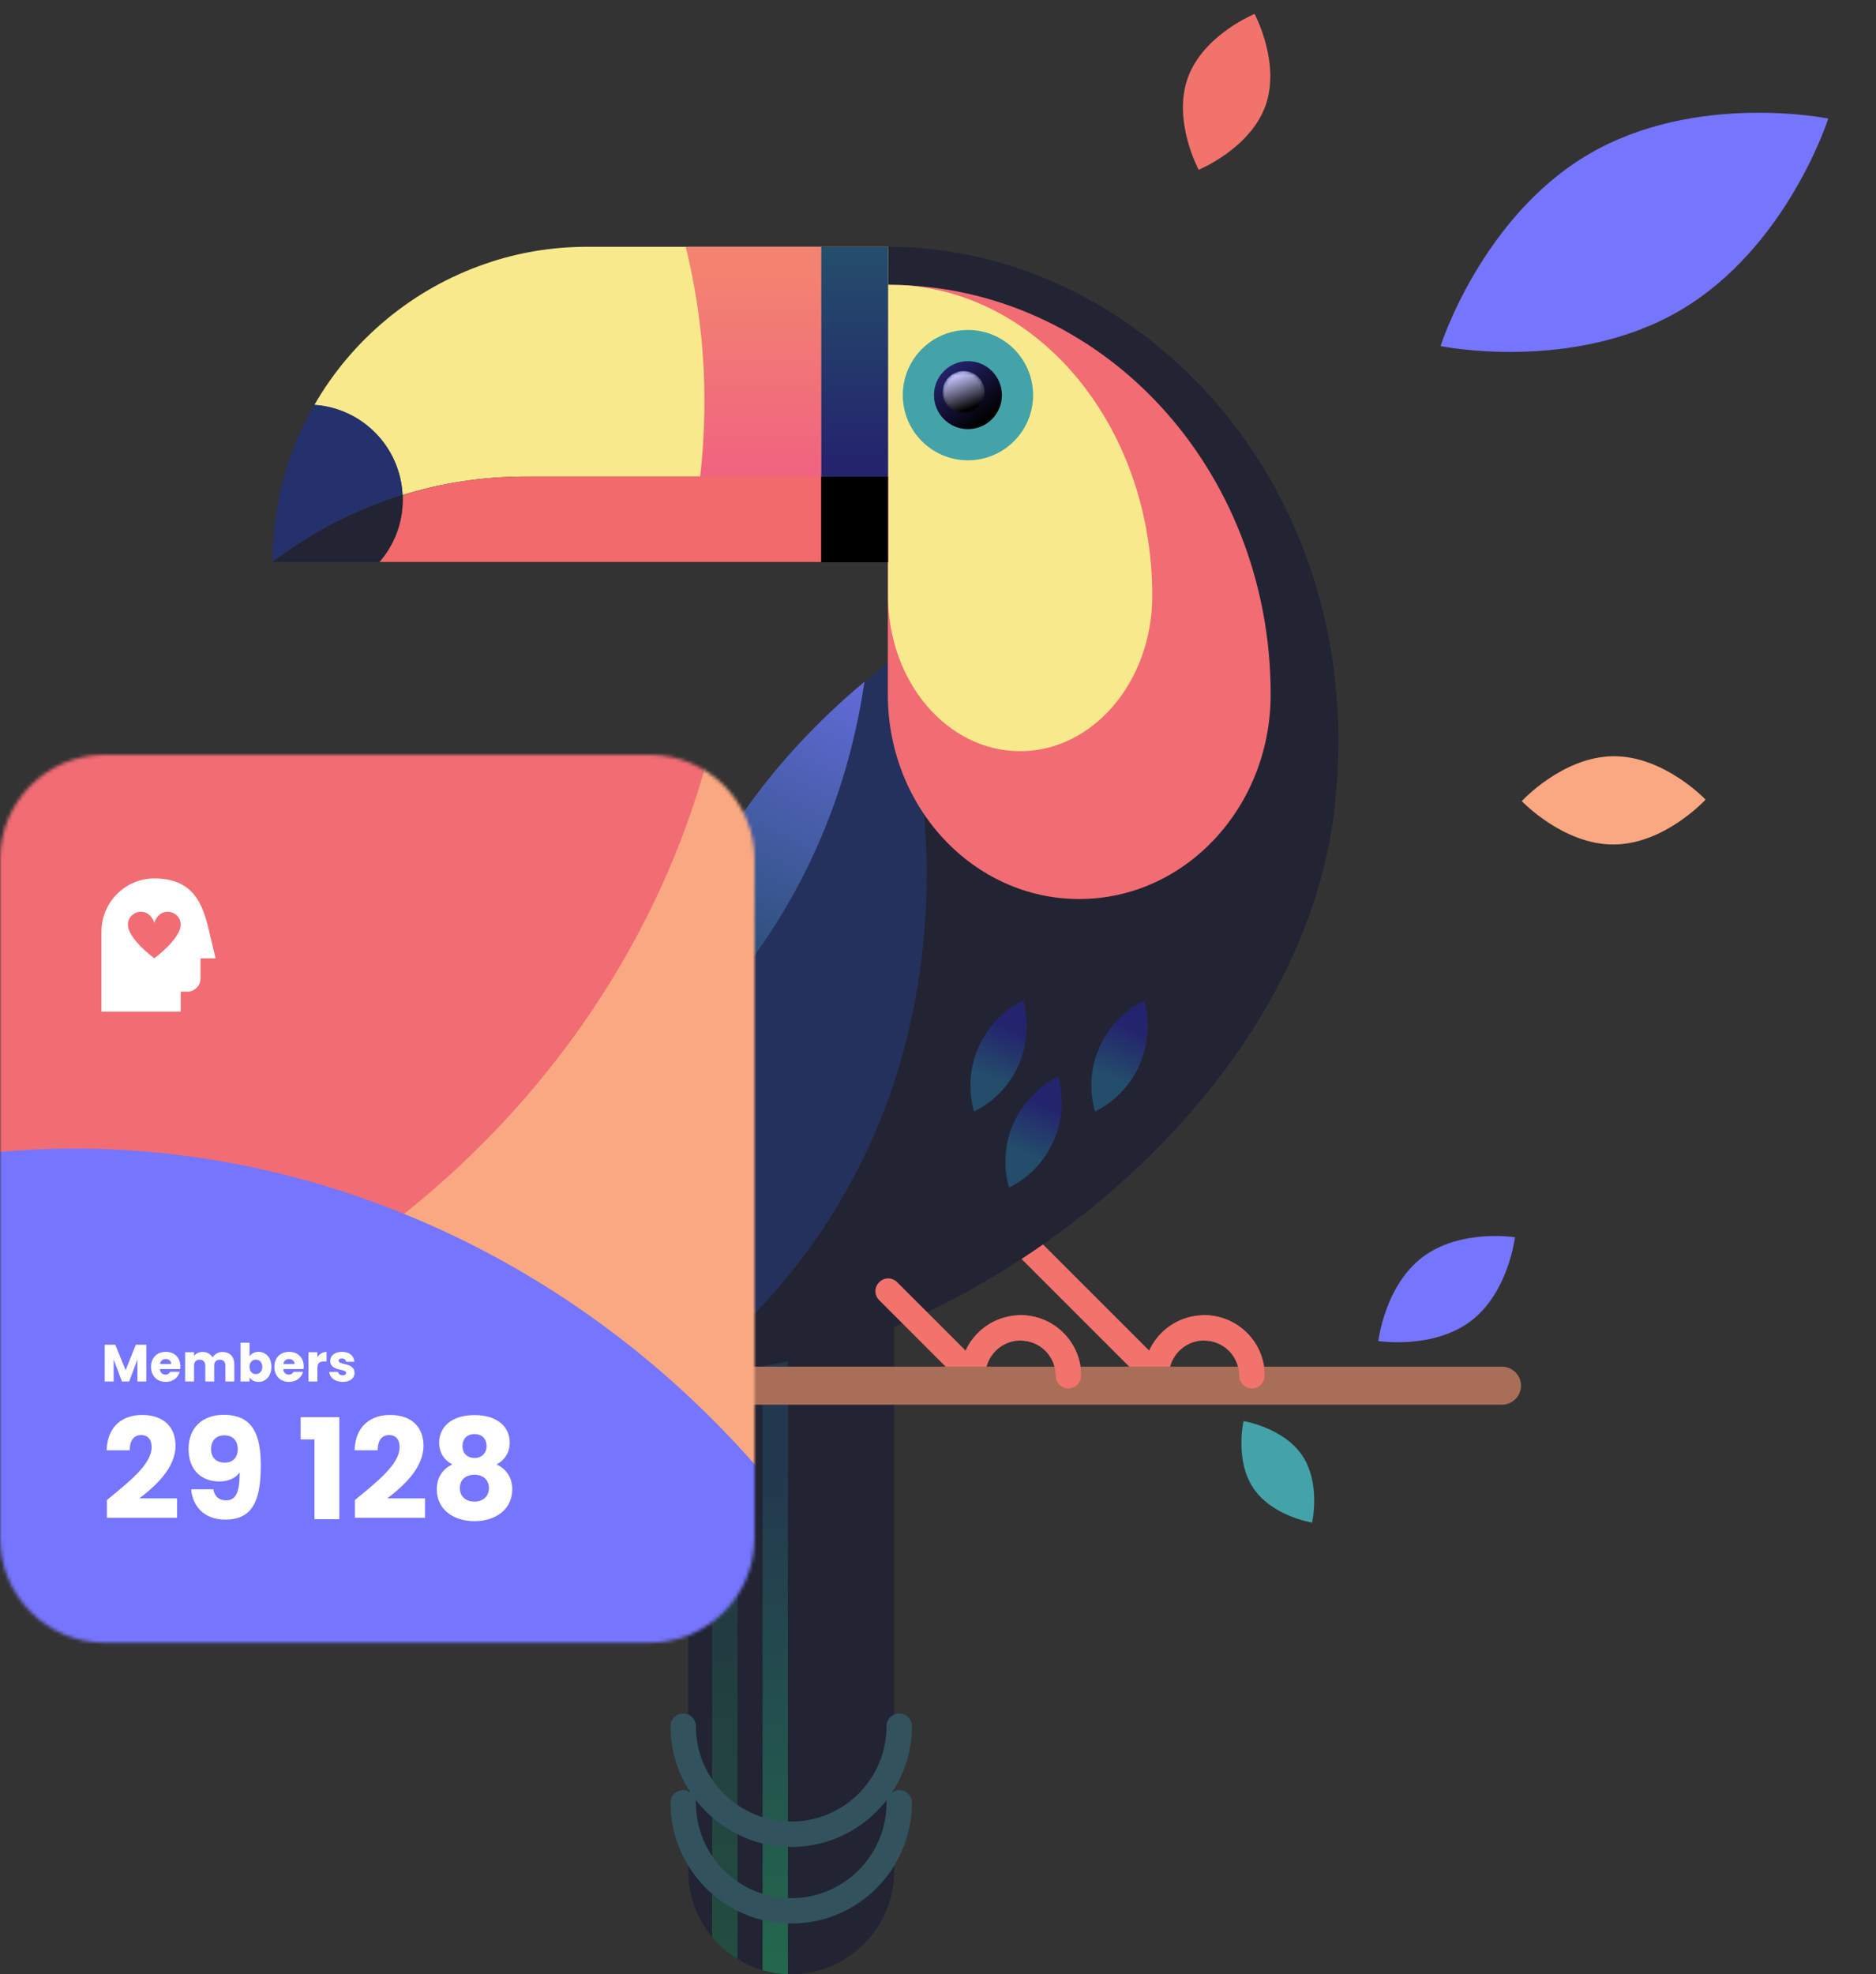 <svg width="537" height="565" viewBox="0 0 537 565" fill="none" xmlns="http://www.w3.org/2000/svg">
<rect x="0" y="0" width="537" height="565" fill="#333333" stroke="none"/>
<path d="M330.989 397.351C331.932 397.351 332.876 396.988 333.529 396.262C334.981 394.811 334.981 392.561 333.529 391.11L297.242 354.823C295.79 353.371 293.541 353.371 292.089 354.823C290.638 356.274 290.638 358.524 292.089 359.975L328.376 396.262C329.102 396.988 330.045 397.351 330.989 397.351Z" fill="#F2726C"/>
<path d="M330.992 397.352C333.025 397.352 334.621 395.755 334.621 393.723C334.621 388.135 339.121 383.635 344.709 383.635C350.297 383.635 354.797 388.135 354.797 393.723C354.797 395.755 356.393 397.352 358.425 397.352C360.458 397.352 362.054 395.755 362.054 393.723C362.054 384.144 354.289 376.378 344.709 376.378C335.129 376.378 327.364 384.144 327.364 393.723C327.364 395.755 328.96 397.352 330.992 397.352Z" fill="#F2726C"/>
<path d="M197.02 372.896V535.534C197.02 542.647 199.561 549.251 203.842 554.331C205.874 556.799 208.342 558.976 211.1 560.645C213.35 562.024 215.745 563.113 218.285 563.838C220.607 564.492 223.002 564.927 225.542 565C225.832 565 226.195 565 226.486 565C242.67 565 255.951 551.718 255.951 535.534V372.896C255.951 356.639 242.67 343.43 226.486 343.43C218.357 343.43 211.027 346.769 205.657 352.067C200.359 357.437 197.02 364.767 197.02 372.896Z" fill="#222433"/>
<g opacity="0.5">
<path opacity="0.5" d="M203.848 373.983V554.33C205.88 556.798 208.347 558.975 211.105 560.644V373.983H203.848Z" fill="url(#paint0_linear_130_127)"/>
</g>
<path opacity="0.5" d="M218.283 373.984V563.838C220.605 564.491 223 564.926 225.54 564.999V373.984H218.283Z" fill="url(#paint1_linear_130_127)"/>
<path d="M226.483 550.483C245.57 550.483 261.028 534.952 261.028 515.938C261.028 513.906 259.432 512.309 257.4 512.309C255.368 512.309 253.771 513.906 253.771 515.938C253.771 531.033 241.506 543.226 226.483 543.226C211.388 543.226 199.195 530.961 199.195 515.938C199.195 513.906 197.598 512.309 195.566 512.309C193.534 512.309 191.938 513.906 191.938 515.938C191.938 534.952 207.469 550.483 226.483 550.483Z" fill="#32535D"/>
<path d="M226.483 528.567C245.57 528.567 261.028 513.036 261.028 494.022C261.028 491.99 259.432 490.393 257.4 490.393C255.368 490.393 253.771 491.99 253.771 494.022C253.771 509.117 241.506 521.31 226.483 521.31C211.388 521.31 199.195 509.045 199.195 494.022C199.195 491.99 197.598 490.393 195.566 490.393C193.534 490.393 191.938 491.99 191.938 494.022C191.938 513.036 207.469 528.567 226.483 528.567Z" fill="#32535D"/>
<path d="M197.021 392.925C269.16 392.925 371.562 320.206 381.94 231.81C392.754 139.931 326.784 70.623 254.209 70.623V203.942C254.209 232.318 248.984 260.477 238.606 286.894L197.021 392.925Z" fill="#222433"/>
<path d="M326.202 304.749C323.517 310.772 318.945 315.417 313.429 318.102C311.76 312.224 312.05 305.692 314.736 299.668C317.421 293.645 321.993 289 327.509 286.315C329.178 292.193 328.815 298.652 326.202 304.749Z" fill="url(#paint2_linear_130_127)"/>
<path d="M291.583 304.749C288.898 310.772 284.326 315.417 278.81 318.102C277.141 312.224 277.432 305.692 280.117 299.668C282.802 293.645 287.374 289 292.89 286.315C294.559 292.193 294.269 298.652 291.583 304.749Z" fill="url(#paint3_linear_130_127)"/>
<path d="M301.598 326.522C298.912 332.545 294.34 337.19 288.825 339.875C287.155 333.997 287.446 327.465 290.131 321.442C292.816 315.418 297.388 310.773 302.904 308.088C304.573 313.966 304.283 320.426 301.598 326.522Z" fill="url(#paint4_linear_130_127)"/>
<path d="M184.026 326.518C184.026 330.074 184.099 333.63 184.389 337.186C184.897 345.532 185.985 353.878 187.655 362.152C187.945 363.531 188.235 364.91 188.526 366.289C189.106 368.756 197.235 392.706 197.017 392.923C226.264 370.353 248.617 338.347 258.85 299.883C259.431 297.633 260.011 295.384 260.519 293.061C262.696 283.554 264.148 273.684 264.801 263.596C266.543 238.34 263.422 212.213 254.205 189.715C251.955 191.457 249.706 193.272 247.456 195.159C221.184 217.149 199.412 245.888 189.905 281.377C187.727 289.505 186.131 297.778 185.187 306.125C184.389 312.946 184.026 319.696 184.026 326.518Z" fill="#25386D"/>
<path d="M184.026 326.518C184.026 330.074 184.099 333.63 184.389 337.186C184.897 345.532 185.985 353.878 187.655 362.152C187.945 363.531 188.235 364.91 188.526 366.289C189.106 368.756 197.235 392.706 197.017 392.923C226.264 370.353 248.617 338.347 258.85 299.883C259.431 297.633 260.011 295.384 260.519 293.061C262.696 283.554 264.148 273.684 264.801 263.596C266.543 238.34 263.422 212.213 254.205 189.715C251.955 191.457 249.706 193.272 247.456 195.159C221.184 217.149 199.412 245.888 189.905 281.377C187.727 289.505 186.131 297.778 185.187 306.125C184.389 312.946 184.026 319.696 184.026 326.518Z" fill="#222433" fill-opacity="0.3"/>
<path d="M185.188 306.127C212.476 283.774 233.305 252.93 243.103 216.207C243.683 213.957 244.264 211.708 244.772 209.385C245.86 204.74 246.731 199.951 247.457 195.088C221.185 217.078 199.413 245.817 189.906 281.306C187.728 289.507 186.132 297.781 185.188 306.127Z" fill="url(#paint5_linear_130_127)"/>
<path d="M363.724 198.717C363.724 231.085 339.194 257.284 308.93 257.284C278.667 257.284 254.137 231.085 254.137 198.717V81.51C315.171 81.51 363.724 133.981 363.724 198.717Z" fill="#F26C74"/>
<path d="M254.207 81.51V170.486C254.207 195.088 271.117 214.974 292.018 214.974C312.919 214.974 329.829 195.016 329.829 170.486C329.829 122.949 298.477 84.122 258.416 81.582C256.965 81.582 255.586 81.51 254.207 81.51Z" fill="#F8EA8C"/>
<path d="M277.071 131.731C266.77 131.731 258.419 123.38 258.419 113.079C258.419 102.778 266.77 94.428 277.071 94.428C287.372 94.428 295.722 102.778 295.722 113.079C295.722 123.38 287.372 131.731 277.071 131.731Z" fill="#43A3A8"/>
<path d="M277.071 122.806C271.701 122.806 267.347 118.452 267.347 113.081C267.347 107.71 271.701 103.356 277.071 103.356C282.442 103.356 286.796 107.71 286.796 113.081C286.796 118.452 282.442 122.806 277.071 122.806Z" fill="url(#paint6_linear_130_127)"/>
<path d="M89.975 115.909C103.691 116.853 114.577 127.957 115.23 141.673C126.407 138.19 138.236 136.375 150.501 136.375H254.21V70.623H168.21C157.977 70.623 148.106 72.292 138.962 75.486C118.206 82.598 100.788 97.113 89.975 115.909Z" fill="#F8EA8C"/>
<path d="M108.626 160.833H254.21V136.375H150.574C138.309 136.375 126.479 138.19 115.303 141.673C115.303 142.109 115.303 142.544 115.303 143.052C115.303 149.801 112.763 156.115 108.626 160.833Z" fill="#F26A6C"/>
<path d="M235.047 70.623H254.207V136.375H235.047V70.623Z" fill="url(#paint7_linear_130_127)"/>
<path d="M235.047 136.375H254.207V160.905H235.047V136.375Z" fill="black"/>
<path d="M78 160.833C89.031 152.415 101.659 145.811 115.23 141.601C114.577 127.812 103.691 116.781 89.975 115.837C82.354 129.119 78 144.504 78 160.833Z" fill="#25316D"/>
<path d="M78 160.834H108.554C111.602 157.351 113.779 153.069 114.722 148.351C115.085 146.61 115.23 144.868 115.23 142.981C115.23 142.546 115.23 142.11 115.23 141.602C101.659 145.884 89.104 152.416 78 160.834Z" fill="#222433"/>
<path opacity="0.7" d="M200.43 136.375H235.048V70.623H196.294C198.108 78.171 199.777 86.807 200.721 96.387C202.245 111.773 201.664 125.344 200.43 136.375Z" fill="url(#paint8_linear_130_127)"/>
<mask id="mask0_130_127" style="mask-type:alpha" maskUnits="userSpaceOnUse" x="269" y="106" width="13" height="13">
<path d="M275.836 118.233C272.509 118.233 269.813 115.537 269.813 112.21C269.813 108.883 272.509 106.186 275.836 106.186C279.163 106.186 281.86 108.883 281.86 112.21C281.86 115.537 279.163 118.233 275.836 118.233Z" fill="url(#paint9_linear_130_127)"/>
</mask>
<g mask="url(#mask0_130_127)">
<path d="M275.835 118.231C272.508 118.231 269.811 115.534 269.811 112.208C269.811 108.881 272.508 106.184 275.835 106.184C279.162 106.184 281.858 108.881 281.858 112.208C281.858 115.534 279.162 118.231 275.835 118.231Z" fill="url(#paint10_linear_130_127)"/>
</g>
<path d="M278.447 397.352C279.391 397.352 280.334 396.989 280.988 396.263C282.439 394.812 282.439 392.562 280.988 391.11L256.82 366.943C255.369 365.492 253.119 365.492 251.668 366.943C250.216 368.395 250.216 370.644 251.668 372.096L275.835 396.263C276.561 396.989 277.504 397.352 278.447 397.352Z" fill="#F2726C"/>
<path d="M278.447 397.353C280.479 397.353 282.075 395.756 282.075 393.724C282.075 388.136 286.575 383.636 292.163 383.636C297.751 383.636 302.251 388.136 302.251 393.724C302.251 395.756 303.848 397.353 305.88 397.353C307.912 397.353 309.508 395.756 309.508 393.724C309.508 384.144 301.743 376.379 292.163 376.379C282.583 376.379 274.818 384.144 274.818 393.724C274.818 395.756 276.414 397.353 278.447 397.353Z" fill="#F2726C"/>
<path d="M120.78 401.998H429.946C432.922 401.998 435.389 399.531 435.389 396.555C435.389 393.579 432.922 391.112 429.946 391.112H120.78C117.804 391.112 115.337 393.579 115.337 396.555C115.337 399.531 117.804 401.998 120.78 401.998Z" fill="#A86E58"/>
<path d="M305.807 397.353C307.839 397.353 309.436 395.757 309.436 393.725C309.436 384.145 301.67 376.379 292.09 376.379C290.058 376.379 288.462 377.976 288.462 380.008C288.462 382.04 290.058 383.637 292.09 383.637C297.679 383.637 302.178 388.136 302.178 393.725C302.178 395.757 303.847 397.353 305.807 397.353Z" fill="#F2726C"/>
<path d="M358.348 397.356C360.38 397.356 361.977 395.76 361.977 393.727C361.977 384.148 354.211 376.382 344.631 376.382C342.599 376.382 341.003 377.979 341.003 380.011C341.003 382.043 342.599 383.64 344.631 383.64C350.22 383.64 354.719 388.139 354.719 393.727C354.719 395.76 356.388 397.356 358.348 397.356Z" fill="#F2726C"/>
<path d="M343.113 48.584C343.113 48.584 357.814 42.591 362.232 30.276C366.65 17.961 359.113 3.989 359.113 3.989C359.113 3.989 344.413 9.983 339.995 22.297C335.576 34.612 343.113 48.584 343.113 48.584Z" fill="#F2726C"/>
<path d="M435.606 229.266C435.606 229.266 447.486 241.798 462.014 241.679C476.541 241.56 488.215 228.835 488.215 228.835C488.215 228.835 476.335 216.303 461.807 216.422C447.28 216.541 435.606 229.266 435.606 229.266Z" fill="#FAA881"/>
<path d="M394.544 383.779C394.544 383.779 410.233 386.255 421.032 378.051C431.831 369.847 433.651 354.069 433.651 354.069C433.651 354.069 417.963 351.592 407.164 359.796C396.364 368 394.544 383.779 394.544 383.779Z" fill="#7675FD"/>
<path d="M355.964 406.708C355.964 406.708 353.385 417.915 358.801 425.931C364.217 433.948 375.577 435.739 375.577 435.739C375.577 435.739 378.155 424.532 372.739 416.516C367.323 408.499 355.964 406.708 355.964 406.708Z" fill="#43A3A8"/>
<path d="M412.341 99.047C412.341 99.047 450.293 106.809 480.942 88.828C511.592 70.847 523.334 33.932 523.334 33.932C523.334 33.932 485.382 26.17 454.733 44.151C424.083 62.133 412.341 99.047 412.341 99.047Z" fill="#7675FD"/>
<mask id="mask1_130_127" style="mask-type:alpha" maskUnits="userSpaceOnUse" x="0" y="216" width="216" height="255">
<path d="M0 246C0 229.431 13.431 216 30 216H186C202.569 216 216 229.431 216 246V440.118C216 456.686 202.569 470.118 186 470.118H30C13.431 470.118 0 456.686 0 440.118V246Z" fill="#C4C4C4"/>
</mask>
<g mask="url(#mask1_130_127)">
<rect x="-15.088" y="197.735" width="241.412" height="285.882" fill="#FAA881"/>
<path d="M10.204 398.959C-59.361 416.133 -128.706 377.227 -144.79 312.076C-160.875 246.925 -117.604 180.216 -48.039 163.042L203.864 100.853C236.302 232.248 149.335 364.611 10.204 398.959Z" fill="#F26C74"/>
<path d="M236.804 445.79C277.359 504.863 265.342 583.463 210.018 621.445C154.694 659.426 77.025 642.397 36.471 583.324L-110.382 369.416C1.194 292.816 155.694 327.644 236.804 445.79Z" fill="#7675FD"/>
</g>
<path d="M30.602 434.373H50.682V428.813H39.882C44.522 425.253 50.242 420.133 50.242 413.733C50.242 408.813 47.282 404.933 40.642 404.933C35.322 404.933 30.722 407.973 30.522 415.053H37.122C37.122 412.293 38.322 410.693 40.362 410.693C42.442 410.693 43.402 412.053 43.402 414.173C43.402 419.093 36.802 424.173 30.602 429.293V434.373ZM54.734 426.213C55.054 430.693 58.134 434.893 64.494 434.893C72.334 434.893 74.654 429.373 74.654 419.413C74.654 410.533 72.334 404.893 64.014 404.893C57.814 404.893 53.974 408.733 53.974 414.653C53.974 420.853 57.814 423.973 62.814 423.973C65.294 423.973 67.454 423.013 68.614 421.373C68.614 426.933 67.614 429.373 64.734 429.373C62.614 429.373 61.454 428.253 61.054 426.213H54.734ZM64.374 418.573C61.694 418.573 60.414 416.933 60.414 414.733C60.414 412.293 61.854 410.773 64.214 410.773C66.534 410.773 68.054 412.173 68.054 414.773C68.054 417.133 66.614 418.573 64.374 418.573ZM90.019 434.773H97.139V405.573H86.059V411.933H90.019V434.773ZM101.579 434.373H121.659V428.813H110.859C115.499 425.253 121.219 420.133 121.219 413.733C121.219 408.813 118.259 404.933 111.619 404.933C106.299 404.933 101.699 407.973 101.499 415.053H108.099C108.099 412.293 109.299 410.693 111.339 410.693C113.419 410.693 114.379 412.053 114.379 414.173C114.379 419.093 107.779 424.173 101.579 429.293V434.373ZM129.47 419.093C126.67 420.413 125.03 422.893 125.03 426.213C125.03 432.053 129.87 435.333 135.83 435.333C141.79 435.333 146.63 432.053 146.63 426.213C146.63 422.893 144.99 420.453 142.15 419.093C144.35 417.933 145.91 415.813 145.91 412.813C145.91 408.653 142.71 404.973 135.83 404.973C128.95 404.973 125.71 408.653 125.71 412.813C125.71 415.893 127.23 417.893 129.47 419.093ZM135.83 417.253C133.87 417.253 132.39 416.013 132.39 413.893C132.39 411.653 133.79 410.413 135.83 410.413C137.87 410.413 139.27 411.653 139.27 413.853C139.27 415.973 137.79 417.253 135.83 417.253ZM135.83 422.053C138.27 422.053 139.95 423.493 139.95 425.893C139.95 428.053 138.43 429.733 135.83 429.733C133.19 429.733 131.63 428.093 131.63 425.893C131.63 423.413 133.39 422.053 135.83 422.053Z" fill="white"/>
<path d="M29.972 395.361H32.537V389.031L34.907 395.361H36.977L39.332 389.046V395.361H41.897V384.831H38.882L35.957 392.121L33.002 384.831H29.972V395.361ZM47.431 388.926C48.286 388.926 49.007 389.451 49.007 390.366H45.797C45.947 389.436 46.592 388.926 47.431 388.926ZM51.437 392.586H48.706C48.496 393.036 48.092 393.396 47.371 393.396C46.547 393.396 45.871 392.886 45.782 391.791H51.587C51.617 391.536 51.632 391.281 51.632 391.041C51.632 388.491 49.907 386.871 47.462 386.871C44.971 386.871 43.231 388.521 43.231 391.176C43.231 393.831 45.002 395.481 47.462 395.481C49.547 395.481 51.032 394.221 51.437 392.586ZM64.52 395.361H67.07V390.471C67.07 388.221 65.735 386.901 63.665 386.901C62.45 386.901 61.4 387.576 60.845 388.461C60.275 387.456 59.255 386.901 57.995 386.901C56.9 386.901 56.045 387.366 55.55 388.041V386.991H52.985V395.361H55.55V390.816C55.55 389.721 56.18 389.121 57.155 389.121C58.13 389.121 58.76 389.721 58.76 390.816V395.361H61.31V390.816C61.31 389.721 61.94 389.121 62.915 389.121C63.89 389.121 64.52 389.721 64.52 390.816V395.361ZM71.429 388.176V384.261H68.864V395.361H71.429V394.191C71.894 394.926 72.779 395.481 74.009 395.481C76.064 395.481 77.699 393.801 77.699 391.161C77.699 388.521 76.079 386.871 74.009 386.871C72.809 386.871 71.894 387.426 71.429 388.176ZM75.089 391.161C75.089 392.496 74.219 393.246 73.244 393.246C72.284 393.246 71.414 392.511 71.414 391.176C71.414 389.841 72.284 389.106 73.244 389.106C74.219 389.106 75.089 389.826 75.089 391.161ZM82.734 388.926C83.589 388.926 84.309 389.451 84.309 390.366H81.099C81.249 389.436 81.894 388.926 82.734 388.926ZM86.739 392.586H84.009C83.799 393.036 83.394 393.396 82.674 393.396C81.849 393.396 81.174 392.886 81.084 391.791H86.889C86.919 391.536 86.934 391.281 86.934 391.041C86.934 388.491 85.209 386.871 82.764 386.871C80.274 386.871 78.534 388.521 78.534 391.176C78.534 393.831 80.304 395.481 82.764 395.481C84.849 395.481 86.334 394.221 86.739 392.586ZM90.852 391.476C90.852 390.036 91.557 389.616 92.772 389.616H93.477V386.901C92.352 386.901 91.437 387.501 90.852 388.386V386.991H88.287V395.361H90.852V391.476ZM101.498 392.931C101.453 389.811 96.923 390.756 96.923 389.421C96.923 389.016 97.253 388.776 97.853 388.776C98.573 388.776 99.008 389.151 99.083 389.721H101.453C101.288 388.071 100.088 386.871 97.928 386.871C95.738 386.871 94.523 388.041 94.523 389.466C94.523 392.541 99.083 391.566 99.083 392.916C99.083 393.291 98.738 393.591 98.078 393.591C97.373 393.591 96.848 393.201 96.788 392.616H94.253C94.373 394.236 95.873 395.481 98.108 395.481C100.208 395.481 101.498 394.386 101.498 392.931Z" fill="white"/>
<path d="M60.353 268.584C58.434 260.135 56.453 251.395 44.167 251.395C35.828 251.395 29.042 258.235 29.042 266.642V289.513H51.73V283.795H53.62C55.706 283.795 57.402 282.085 57.402 279.983V274.266H61.714C61.714 274.266 60.599 269.676 60.353 268.584ZM44.167 274.243C44.167 274.243 36.605 268.7 36.605 264.591C36.605 260.69 42.486 258.994 44.167 264.119C45.848 258.996 51.73 260.69 51.73 264.591C51.73 268.7 44.167 274.243 44.167 274.243Z" fill="white"/>
<defs>
<linearGradient id="paint0_linear_130_127" x1="207.462" y1="555.917" x2="207.462" y2="394.218" gradientUnits="userSpaceOnUse">
<stop stop-color="#24C667"/>
<stop offset="1" stop-color="#244C6B"/>
</linearGradient>
<linearGradient id="paint1_linear_130_127" x1="221.911" y1="601.15" x2="221.911" y2="420.93" gradientUnits="userSpaceOnUse">
<stop stop-color="#24C667"/>
<stop offset="1" stop-color="#244C6B"/>
</linearGradient>
<linearGradient id="paint2_linear_130_127" x1="310.711" y1="324.123" x2="324.005" y2="294.104" gradientUnits="userSpaceOnUse">
<stop offset="0.531" stop-color="#244C6B"/>
<stop offset="1" stop-color="#24236D"/>
</linearGradient>
<linearGradient id="paint3_linear_130_127" x1="276.1" y1="324.123" x2="289.394" y2="294.104" gradientUnits="userSpaceOnUse">
<stop offset="0.531" stop-color="#244C6B"/>
<stop offset="1" stop-color="#24236D"/>
</linearGradient>
<linearGradient id="paint4_linear_130_127" x1="286.17" y1="345.879" x2="299.464" y2="315.861" gradientUnits="userSpaceOnUse">
<stop offset="0.531" stop-color="#244C6B"/>
<stop offset="1" stop-color="#24236D"/>
</linearGradient>
<linearGradient id="paint5_linear_130_127" x1="257.171" y1="164.387" x2="200.563" y2="282.683" gradientUnits="userSpaceOnUse">
<stop stop-color="#7675FD"/>
<stop offset="1" stop-color="#244C6B"/>
</linearGradient>
<linearGradient id="paint6_linear_130_127" x1="282.355" y1="120.18" x2="271.348" y2="105.302" gradientUnits="userSpaceOnUse">
<stop/>
<stop offset="1" stop-color="#24236D"/>
</linearGradient>
<linearGradient id="paint7_linear_130_127" x1="244.616" y1="133.424" x2="244.616" y2="73.905" gradientUnits="userSpaceOnUse">
<stop stop-color="#24236D"/>
<stop offset="1" stop-color="#244C6B"/>
</linearGradient>
<linearGradient id="paint8_linear_130_127" x1="215.642" y1="134.875" x2="215.642" y2="79.065" gradientUnits="userSpaceOnUse">
<stop stop-color="#EE2A7B"/>
<stop offset="1" stop-color="#F15665"/>
</linearGradient>
<linearGradient id="paint9_linear_130_127" x1="277.609" y1="117.007" x2="273.977" y2="107.32" gradientUnits="userSpaceOnUse">
<stop offset="0.004"/>
<stop offset="0.999" stop-color="white"/>
</linearGradient>
<linearGradient id="paint10_linear_130_127" x1="277.608" y1="117.004" x2="273.975" y2="107.317" gradientUnits="userSpaceOnUse">
<stop offset="0.004"/>
<stop offset="0.999" stop-color="#C6C6FF"/>
</linearGradient>
</defs>
</svg>
